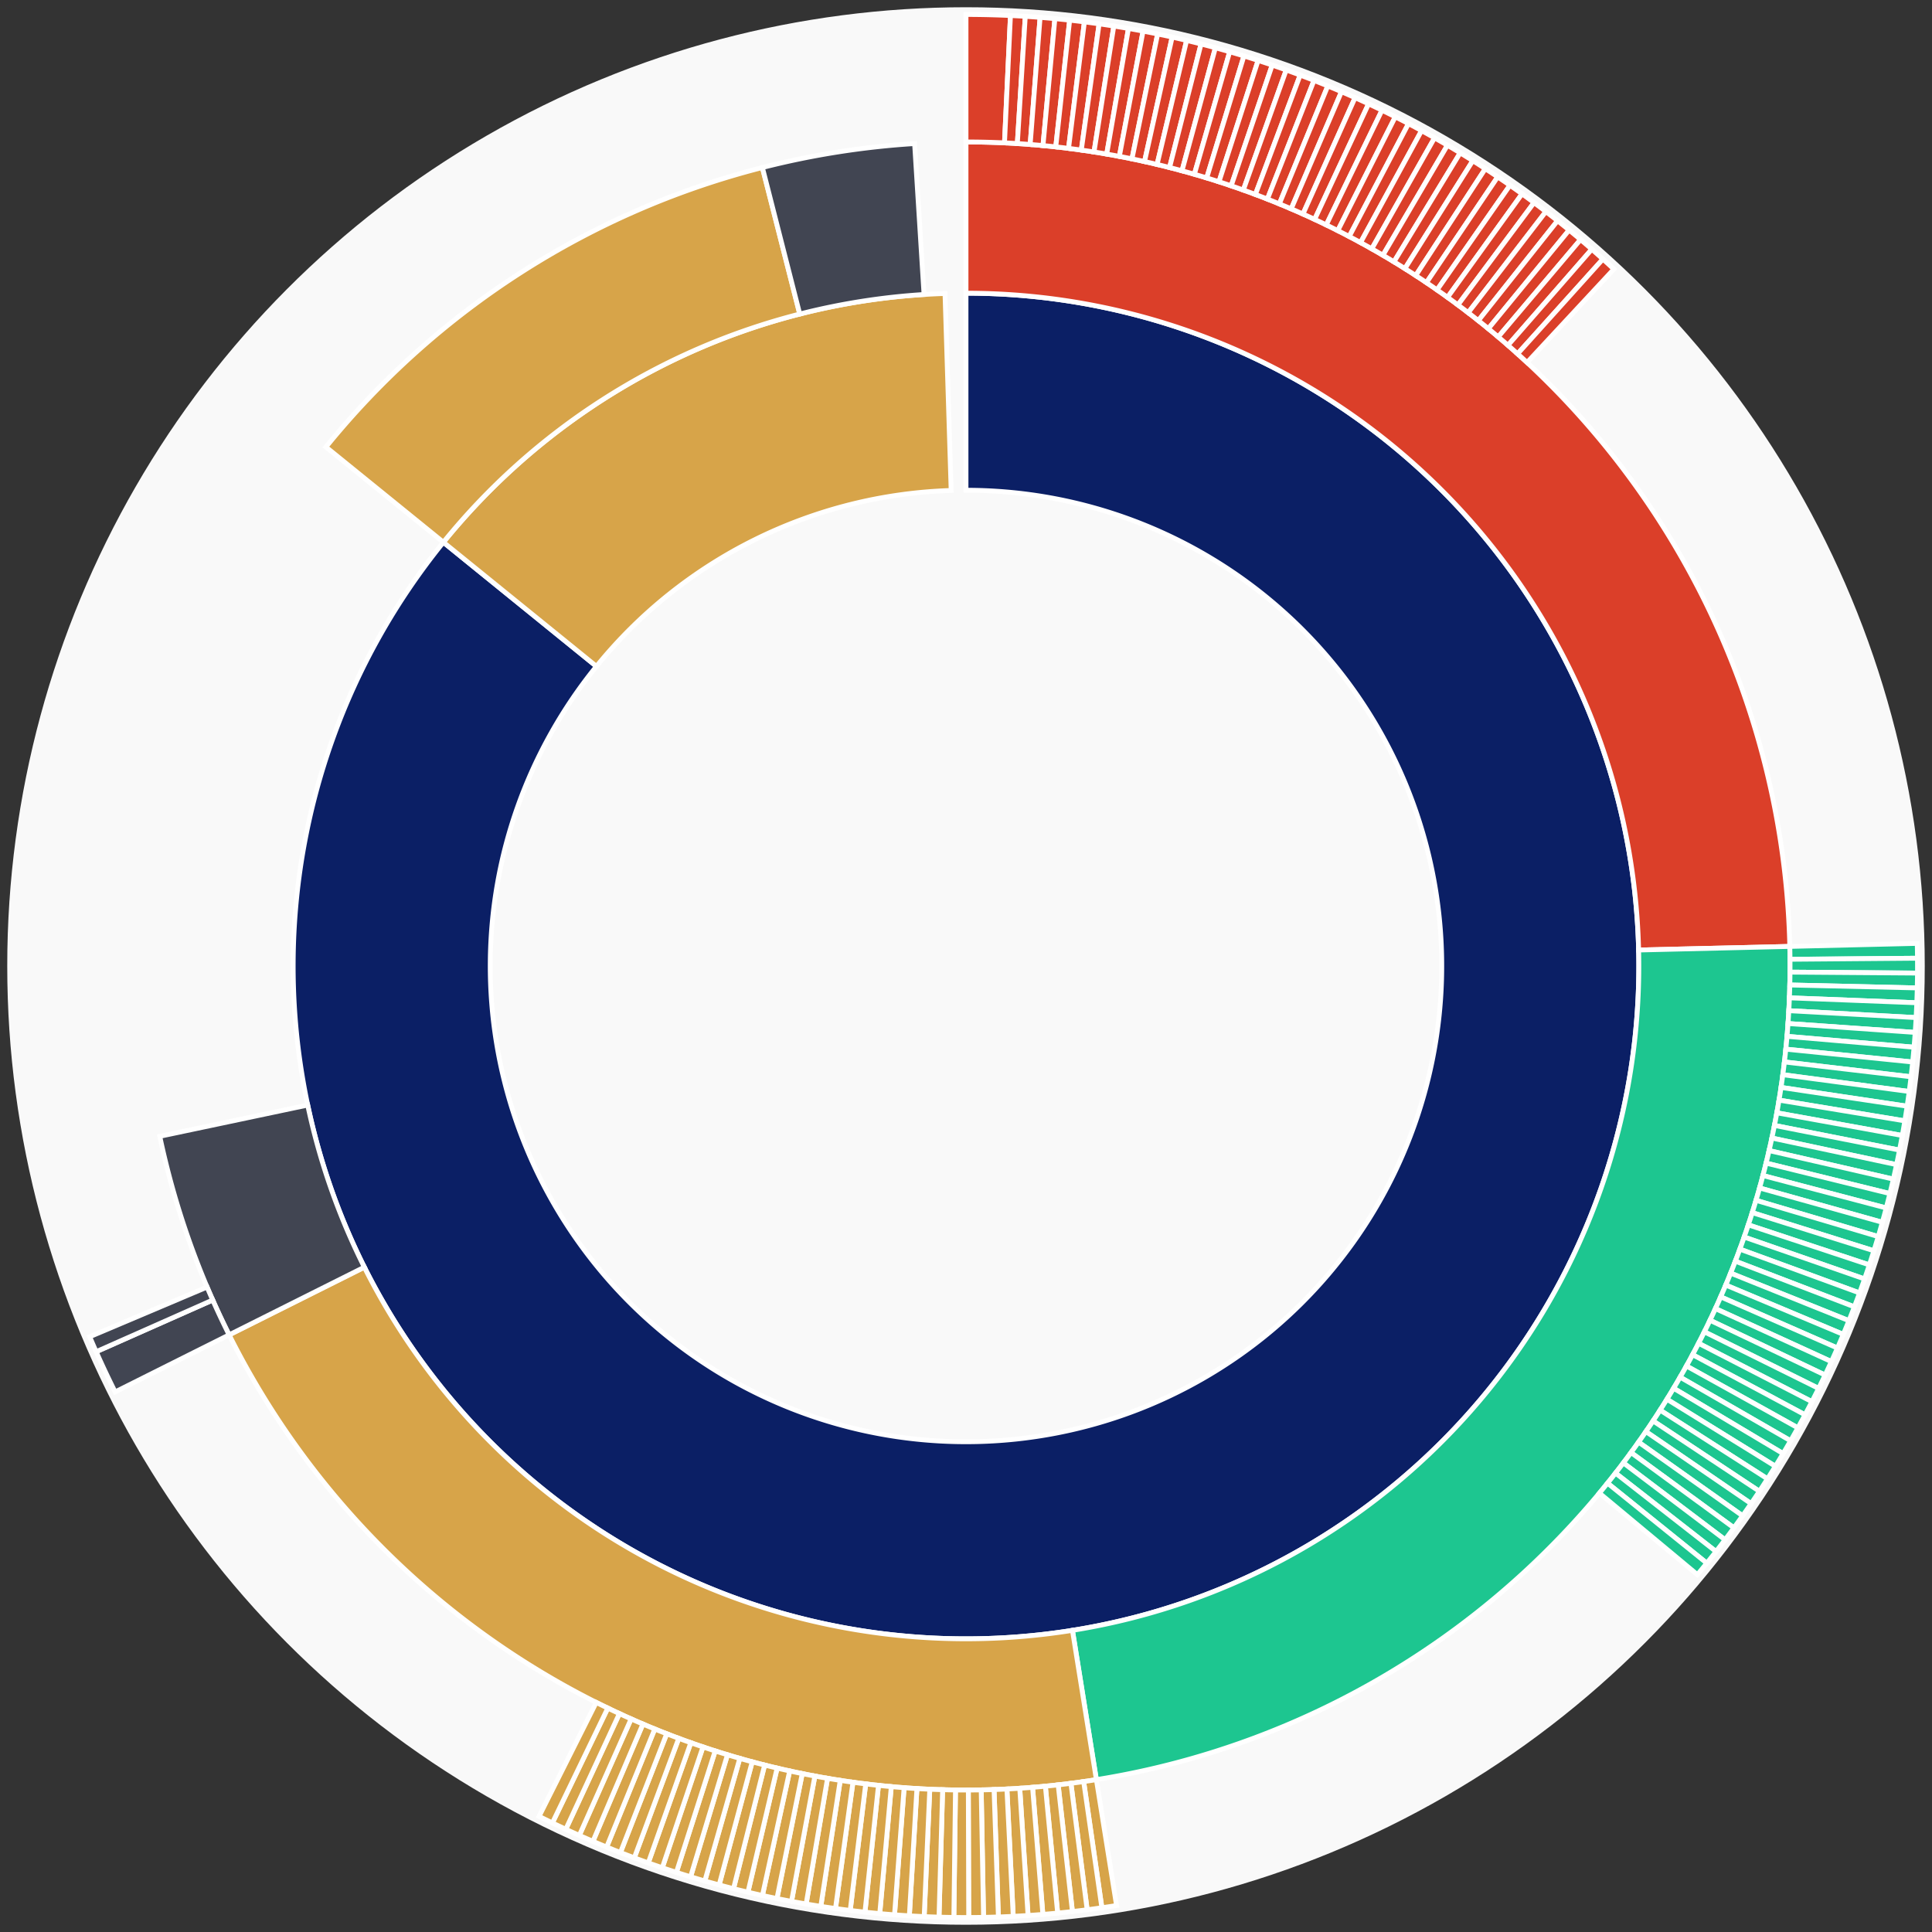 <svg xmlns="http://www.w3.org/2000/svg" width="400" height="400" id="block-7824873"><rect width="100%" height="100%" fill="#333333" stroke="none"/><g id="burst-container" transform="translate(200,200)"><circle r="197" style="fill: #f9f9f9; stroke: #f9f9f9; stroke-width: 3; opacity: 1;" id="circle-base"></circle><path display="none" d="M6.031385485800715e-15,-98.5A98.5,98.5,0,1,1,-6.031385485800715e-15,98.5A98.5,98.5,0,1,1,6.031385485800715e-15,-98.5Z" fill-rule="evenodd" id="p-type-root" style="stroke: #fff; opacity: 1;"></path><path d="M8.529667153919608e-15,-139.3A139.3,139.3,0,1,1,-108.201,-87.732L-76.51,-62.036A98.5,98.5,0,1,0,6.031385485800715e-15,-98.5Z" fill-rule="evenodd" style="fill: #0B1F65; stroke: #fff; opacity: 1;" id="p-type-data"></path><path d="M-108.201,-87.732A139.3,139.3,0,0,1,-4.347,-139.232L-3.074,-98.452A98.5,98.5,0,0,0,-76.51,-62.036Z" fill-rule="evenodd" style="fill: #D7A449; stroke: #fff; opacity: 1;" id="p-type-value"></path><path d="M1.0446666101440332e-14,-170.607A170.607,170.607,0,0,1,170.559,-4.054L139.261,-3.31A139.3,139.3,0,0,0,8.529667153919608e-15,-139.3Z" fill-rule="evenodd" style="fill: #DB3F29; stroke: #fff; opacity: 1;" id="p-type-functions"></path><path d="M170.559,-4.054A170.607,170.607,0,0,1,26.995,168.458L22.041,137.545A139.3,139.3,0,0,0,139.261,-3.31Z" fill-rule="evenodd" style="fill: #1DC690; stroke: #fff; opacity: 1;" id="p-type-logs"></path><path d="M26.995,168.458A170.607,170.607,0,0,1,-152.559,76.37L-124.564,62.356A139.3,139.3,0,0,0,22.041,137.545Z" fill-rule="evenodd" style="fill: #D7A449; stroke: #fff; opacity: 1;" id="p-type-tokenTransfers"></path><path d="M-152.559,76.37A170.607,170.607,0,0,1,-166.923,35.261L-136.292,28.791A139.3,139.3,0,0,0,-124.564,62.356Z" fill-rule="evenodd" style="fill: #414552; stroke: #fff; opacity: 1;" id="p-type-ether"></path><path d="M-132.519,-107.45A170.607,170.607,0,0,1,-42.156,-165.317L-34.42,-134.981A139.3,139.3,0,0,0,-108.201,-87.732Z" fill-rule="evenodd" style="fill: #D7A449; stroke: #fff; opacity: 1;" id="p-type-tokenTransfers"></path><path d="M-42.156,-165.317A170.607,170.607,0,0,1,-10.642,-170.275L-8.69,-139.029A139.3,139.3,0,0,0,-34.42,-134.981Z" fill-rule="evenodd" style="fill: #414552; stroke: #fff; opacity: 1;" id="p-type-ether"></path><path d="M1.206277097160143e-14,-197A197,197,0,0,1,9.205,-196.785L7.972,-170.421A170.607,170.607,0,0,0,1.0446666101440332e-14,-170.607Z" fill-rule="evenodd" style="fill: #DB3F29; stroke: #fff; opacity: 1;" id="p-type-functions"></path><path d="M9.205,-196.785A197,197,0,0,1,12.274,-196.617L10.63,-170.276A170.607,170.607,0,0,0,7.972,-170.421Z" fill-rule="evenodd" style="fill: #DB3F29; stroke: #fff; opacity: 1;" id="p-type-functions"></path><path d="M12.274,-196.617A197,197,0,0,1,15.341,-196.402L13.286,-170.089A170.607,170.607,0,0,0,10.63,-170.276Z" fill-rule="evenodd" style="fill: #DB3F29; stroke: #fff; opacity: 1;" id="p-type-functions"></path><path d="M15.341,-196.402A197,197,0,0,1,18.404,-196.138L15.938,-169.861A170.607,170.607,0,0,0,13.286,-170.089Z" fill-rule="evenodd" style="fill: #DB3F29; stroke: #fff; opacity: 1;" id="p-type-functions"></path><path d="M18.404,-196.138A197,197,0,0,1,21.462,-195.827L18.587,-169.592A170.607,170.607,0,0,0,15.938,-169.861Z" fill-rule="evenodd" style="fill: #DB3F29; stroke: #fff; opacity: 1;" id="p-type-functions"></path><path d="M21.462,-195.827A197,197,0,0,1,24.515,-195.469L21.231,-169.281A170.607,170.607,0,0,0,18.587,-169.592Z" fill-rule="evenodd" style="fill: #DB3F29; stroke: #fff; opacity: 1;" id="p-type-functions"></path><path d="M24.515,-195.469A197,197,0,0,1,27.563,-195.062L23.87,-168.929A170.607,170.607,0,0,0,21.231,-169.281Z" fill-rule="evenodd" style="fill: #DB3F29; stroke: #fff; opacity: 1;" id="p-type-functions"></path><path d="M27.563,-195.062A197,197,0,0,1,30.603,-194.608L26.503,-168.536A170.607,170.607,0,0,0,23.87,-168.929Z" fill-rule="evenodd" style="fill: #DB3F29; stroke: #fff; opacity: 1;" id="p-type-functions"></path><path d="M30.603,-194.608A197,197,0,0,1,33.636,-194.107L29.13,-168.102A170.607,170.607,0,0,0,26.503,-168.536Z" fill-rule="evenodd" style="fill: #DB3F29; stroke: #fff; opacity: 1;" id="p-type-functions"></path><path d="M33.636,-194.107A197,197,0,0,1,36.661,-193.559L31.749,-167.627A170.607,170.607,0,0,0,29.13,-168.102Z" fill-rule="evenodd" style="fill: #DB3F29; stroke: #fff; opacity: 1;" id="p-type-functions"></path><path d="M36.661,-193.559A197,197,0,0,1,39.677,-192.963L34.361,-167.111A170.607,170.607,0,0,0,31.749,-167.627Z" fill-rule="evenodd" style="fill: #DB3F29; stroke: #fff; opacity: 1;" id="p-type-functions"></path><path d="M39.677,-192.963A197,197,0,0,1,42.683,-192.32L36.965,-166.554A170.607,170.607,0,0,0,34.361,-167.111Z" fill-rule="evenodd" style="fill: #DB3F29; stroke: #fff; opacity: 1;" id="p-type-functions"></path><path d="M42.683,-192.32A197,197,0,0,1,45.679,-191.631L39.559,-165.957A170.607,170.607,0,0,0,36.965,-166.554Z" fill-rule="evenodd" style="fill: #DB3F29; stroke: #fff; opacity: 1;" id="p-type-functions"></path><path d="M45.679,-191.631A197,197,0,0,1,48.664,-190.895L42.144,-165.32A170.607,170.607,0,0,0,39.559,-165.957Z" fill-rule="evenodd" style="fill: #DB3F29; stroke: #fff; opacity: 1;" id="p-type-functions"></path><path d="M48.664,-190.895A197,197,0,0,1,51.637,-190.112L44.719,-164.642A170.607,170.607,0,0,0,42.144,-165.32Z" fill-rule="evenodd" style="fill: #DB3F29; stroke: #fff; opacity: 1;" id="p-type-functions"></path><path d="M51.637,-190.112A197,197,0,0,1,54.597,-189.283L47.282,-163.924A170.607,170.607,0,0,0,44.719,-164.642Z" fill-rule="evenodd" style="fill: #DB3F29; stroke: #fff; opacity: 1;" id="p-type-functions"></path><path d="M54.597,-189.283A197,197,0,0,1,57.544,-188.408L49.835,-163.166A170.607,170.607,0,0,0,47.282,-163.924Z" fill-rule="evenodd" style="fill: #DB3F29; stroke: #fff; opacity: 1;" id="p-type-functions"></path><path d="M57.544,-188.408A197,197,0,0,1,60.477,-187.487L52.375,-162.369A170.607,170.607,0,0,0,49.835,-163.166Z" fill-rule="evenodd" style="fill: #DB3F29; stroke: #fff; opacity: 1;" id="p-type-functions"></path><path d="M60.477,-187.487A197,197,0,0,1,63.395,-186.521L54.902,-161.532A170.607,170.607,0,0,0,52.375,-162.369Z" fill-rule="evenodd" style="fill: #DB3F29; stroke: #fff; opacity: 1;" id="p-type-functions"></path><path d="M63.395,-186.521A197,197,0,0,1,66.298,-185.509L57.416,-160.655A170.607,170.607,0,0,0,54.902,-161.532Z" fill-rule="evenodd" style="fill: #DB3F29; stroke: #fff; opacity: 1;" id="p-type-functions"></path><path d="M66.298,-185.509A197,197,0,0,1,69.185,-184.452L59.916,-159.74A170.607,170.607,0,0,0,57.416,-160.655Z" fill-rule="evenodd" style="fill: #DB3F29; stroke: #fff; opacity: 1;" id="p-type-functions"></path><path d="M69.185,-184.452A197,197,0,0,1,72.055,-183.35L62.401,-158.786A170.607,170.607,0,0,0,59.916,-159.74Z" fill-rule="evenodd" style="fill: #DB3F29; stroke: #fff; opacity: 1;" id="p-type-functions"></path><path d="M72.055,-183.35A197,197,0,0,1,74.907,-182.203L64.871,-157.792A170.607,170.607,0,0,0,62.401,-158.786Z" fill-rule="evenodd" style="fill: #DB3F29; stroke: #fff; opacity: 1;" id="p-type-functions"></path><path d="M74.907,-182.203A197,197,0,0,1,77.741,-181.012L67.326,-156.761A170.607,170.607,0,0,0,64.871,-157.792Z" fill-rule="evenodd" style="fill: #DB3F29; stroke: #fff; opacity: 1;" id="p-type-functions"></path><path d="M77.741,-181.012A197,197,0,0,1,80.556,-179.777L69.764,-155.691A170.607,170.607,0,0,0,67.326,-156.761Z" fill-rule="evenodd" style="fill: #DB3F29; stroke: #fff; opacity: 1;" id="p-type-functions"></path><path d="M80.556,-179.777A197,197,0,0,1,83.352,-178.498L72.185,-154.584A170.607,170.607,0,0,0,69.764,-155.691Z" fill-rule="evenodd" style="fill: #DB3F29; stroke: #fff; opacity: 1;" id="p-type-functions"></path><path d="M83.352,-178.498A197,197,0,0,1,86.127,-177.176L74.588,-153.439A170.607,170.607,0,0,0,72.185,-154.584Z" fill-rule="evenodd" style="fill: #DB3F29; stroke: #fff; opacity: 1;" id="p-type-functions"></path><path d="M86.127,-177.176A197,197,0,0,1,88.881,-175.81L76.973,-152.256A170.607,170.607,0,0,0,74.588,-153.439Z" fill-rule="evenodd" style="fill: #DB3F29; stroke: #fff; opacity: 1;" id="p-type-functions"></path><path d="M88.881,-175.81A197,197,0,0,1,91.614,-174.402L79.34,-151.036A170.607,170.607,0,0,0,76.973,-152.256Z" fill-rule="evenodd" style="fill: #DB3F29; stroke: #fff; opacity: 1;" id="p-type-functions"></path><path d="M91.614,-174.402A197,197,0,0,1,94.324,-172.951L81.687,-149.78A170.607,170.607,0,0,0,79.34,-151.036Z" fill-rule="evenodd" style="fill: #DB3F29; stroke: #fff; opacity: 1;" id="p-type-functions"></path><path d="M94.324,-172.951A197,197,0,0,1,97.011,-171.458L84.014,-148.487A170.607,170.607,0,0,0,81.687,-149.78Z" fill-rule="evenodd" style="fill: #DB3F29; stroke: #fff; opacity: 1;" id="p-type-functions"></path><path d="M97.011,-171.458A197,197,0,0,1,99.675,-169.923L86.321,-147.158A170.607,170.607,0,0,0,84.014,-148.487Z" fill-rule="evenodd" style="fill: #DB3F29; stroke: #fff; opacity: 1;" id="p-type-functions"></path><path d="M99.675,-169.923A197,197,0,0,1,102.314,-168.347L88.607,-145.793A170.607,170.607,0,0,0,86.321,-147.158Z" fill-rule="evenodd" style="fill: #DB3F29; stroke: #fff; opacity: 1;" id="p-type-functions"></path><path d="M102.314,-168.347A197,197,0,0,1,104.929,-166.73L90.871,-144.393A170.607,170.607,0,0,0,88.607,-145.793Z" fill-rule="evenodd" style="fill: #DB3F29; stroke: #fff; opacity: 1;" id="p-type-functions"></path><path d="M104.929,-166.73A197,197,0,0,1,107.518,-165.072L93.113,-142.957A170.607,170.607,0,0,0,90.871,-144.393Z" fill-rule="evenodd" style="fill: #DB3F29; stroke: #fff; opacity: 1;" id="p-type-functions"></path><path d="M107.518,-165.072A197,197,0,0,1,110.081,-163.375L95.333,-141.487A170.607,170.607,0,0,0,93.113,-142.957Z" fill-rule="evenodd" style="fill: #DB3F29; stroke: #fff; opacity: 1;" id="p-type-functions"></path><path d="M110.081,-163.375A197,197,0,0,1,112.617,-161.637L97.529,-139.982A170.607,170.607,0,0,0,95.333,-141.487Z" fill-rule="evenodd" style="fill: #DB3F29; stroke: #fff; opacity: 1;" id="p-type-functions"></path><path d="M112.617,-161.637A197,197,0,0,1,115.125,-159.86L99.701,-138.443A170.607,170.607,0,0,0,97.529,-139.982Z" fill-rule="evenodd" style="fill: #DB3F29; stroke: #fff; opacity: 1;" id="p-type-functions"></path><path d="M115.125,-159.86A197,197,0,0,1,117.606,-158.044L101.849,-136.87A170.607,170.607,0,0,0,99.701,-138.443Z" fill-rule="evenodd" style="fill: #DB3F29; stroke: #fff; opacity: 1;" id="p-type-functions"></path><path d="M117.606,-158.044A197,197,0,0,1,120.057,-156.19L103.973,-135.264A170.607,170.607,0,0,0,101.849,-136.87Z" fill-rule="evenodd" style="fill: #DB3F29; stroke: #fff; opacity: 1;" id="p-type-functions"></path><path d="M120.057,-156.19A197,197,0,0,1,122.48,-154.297L106.071,-133.625A170.607,170.607,0,0,0,103.973,-135.264Z" fill-rule="evenodd" style="fill: #DB3F29; stroke: #fff; opacity: 1;" id="p-type-functions"></path><path d="M122.48,-154.297A197,197,0,0,1,124.873,-152.367L108.143,-131.954A170.607,170.607,0,0,0,106.071,-133.625Z" fill-rule="evenodd" style="fill: #DB3F29; stroke: #fff; opacity: 1;" id="p-type-functions"></path><path d="M124.873,-152.367A197,197,0,0,1,127.235,-150.4L110.189,-130.25A170.607,170.607,0,0,0,108.143,-131.954Z" fill-rule="evenodd" style="fill: #DB3F29; stroke: #fff; opacity: 1;" id="p-type-functions"></path><path d="M127.235,-150.4A197,197,0,0,1,129.567,-148.396L112.208,-128.515A170.607,170.607,0,0,0,110.189,-130.25Z" fill-rule="evenodd" style="fill: #DB3F29; stroke: #fff; opacity: 1;" id="p-type-functions"></path><path d="M129.567,-148.396A197,197,0,0,1,131.867,-146.356L114.2,-126.748A170.607,170.607,0,0,0,112.208,-128.515Z" fill-rule="evenodd" style="fill: #DB3F29; stroke: #fff; opacity: 1;" id="p-type-functions"></path><path d="M131.867,-146.356A197,197,0,0,1,134.134,-144.281L116.164,-124.951A170.607,170.607,0,0,0,114.2,-126.748Z" fill-rule="evenodd" style="fill: #DB3F29; stroke: #fff; opacity: 1;" id="p-type-functions"></path><path d="M196.944,-4.682A197,197,0,0,1,196.993,-1.608L170.601,-1.392A170.607,170.607,0,0,0,170.559,-4.054Z" fill-rule="evenodd" style="fill: #1DC690; stroke: #fff; opacity: 1;" id="p-type-logs"></path><path d="M196.993,-1.608A197,197,0,0,1,196.995,1.466L170.602,1.27A170.607,170.607,0,0,0,170.601,-1.392Z" fill-rule="evenodd" style="fill: #1DC690; stroke: #fff; opacity: 1;" id="p-type-logs"></path><path d="M196.995,1.466A197,197,0,0,1,196.948,4.54L170.562,3.932A170.607,170.607,0,0,0,170.602,1.27Z" fill-rule="evenodd" style="fill: #1DC690; stroke: #fff; opacity: 1;" id="p-type-logs"></path><path d="M196.948,4.54A197,197,0,0,1,196.853,7.613L170.48,6.593A170.607,170.607,0,0,0,170.562,3.932Z" fill-rule="evenodd" style="fill: #1DC690; stroke: #fff; opacity: 1;" id="p-type-logs"></path><path d="M196.853,7.613A197,197,0,0,1,196.71,10.684L170.356,9.252A170.607,170.607,0,0,0,170.48,6.593Z" fill-rule="evenodd" style="fill: #1DC690; stroke: #fff; opacity: 1;" id="p-type-logs"></path><path d="M196.71,10.684A197,197,0,0,1,196.519,13.752L170.191,11.91A170.607,170.607,0,0,0,170.356,9.252Z" fill-rule="evenodd" style="fill: #1DC690; stroke: #fff; opacity: 1;" id="p-type-logs"></path><path d="M196.519,13.752A197,197,0,0,1,196.281,16.817L169.984,14.564A170.607,170.607,0,0,0,170.191,11.91Z" fill-rule="evenodd" style="fill: #1DC690; stroke: #fff; opacity: 1;" id="p-type-logs"></path><path d="M196.281,16.817A197,197,0,0,1,195.995,19.878L169.736,17.215A170.607,170.607,0,0,0,169.984,14.564Z" fill-rule="evenodd" style="fill: #1DC690; stroke: #fff; opacity: 1;" id="p-type-logs"></path><path d="M195.995,19.878A197,197,0,0,1,195.661,22.934L169.447,19.861A170.607,170.607,0,0,0,169.736,17.215Z" fill-rule="evenodd" style="fill: #1DC690; stroke: #fff; opacity: 1;" id="p-type-logs"></path><path d="M195.661,22.934A197,197,0,0,1,195.279,25.984L169.116,22.503A170.607,170.607,0,0,0,169.447,19.861Z" fill-rule="evenodd" style="fill: #1DC690; stroke: #fff; opacity: 1;" id="p-type-logs"></path><path d="M195.279,25.984A197,197,0,0,1,194.85,29.028L168.745,25.139A170.607,170.607,0,0,0,169.116,22.503Z" fill-rule="evenodd" style="fill: #1DC690; stroke: #fff; opacity: 1;" id="p-type-logs"></path><path d="M194.85,29.028A197,197,0,0,1,194.373,32.065L168.332,27.769A170.607,170.607,0,0,0,168.745,25.139Z" fill-rule="evenodd" style="fill: #1DC690; stroke: #fff; opacity: 1;" id="p-type-logs"></path><path d="M194.373,32.065A197,197,0,0,1,193.849,35.094L167.878,30.393A170.607,170.607,0,0,0,168.332,27.769Z" fill-rule="evenodd" style="fill: #1DC690; stroke: #fff; opacity: 1;" id="p-type-logs"></path><path d="M193.849,35.094A197,197,0,0,1,193.278,38.115L167.383,33.008A170.607,170.607,0,0,0,167.878,30.393Z" fill-rule="evenodd" style="fill: #1DC690; stroke: #fff; opacity: 1;" id="p-type-logs"></path><path d="M193.278,38.115A197,197,0,0,1,192.659,41.126L166.848,35.616A170.607,170.607,0,0,0,167.383,33.008Z" fill-rule="evenodd" style="fill: #1DC690; stroke: #fff; opacity: 1;" id="p-type-logs"></path><path d="M192.659,41.126A197,197,0,0,1,191.994,44.128L166.272,38.216A170.607,170.607,0,0,0,166.848,35.616Z" fill-rule="evenodd" style="fill: #1DC690; stroke: #fff; opacity: 1;" id="p-type-logs"></path><path d="M191.994,44.128A197,197,0,0,1,191.282,47.118L165.655,40.806A170.607,170.607,0,0,0,166.272,38.216Z" fill-rule="evenodd" style="fill: #1DC690; stroke: #fff; opacity: 1;" id="p-type-logs"></path><path d="M191.282,47.118A197,197,0,0,1,190.524,50.097L164.998,43.386A170.607,170.607,0,0,0,165.655,40.806Z" fill-rule="evenodd" style="fill: #1DC690; stroke: #fff; opacity: 1;" id="p-type-logs"></path><path d="M190.524,50.097A197,197,0,0,1,189.719,53.064L164.301,45.955A170.607,170.607,0,0,0,164.998,43.386Z" fill-rule="evenodd" style="fill: #1DC690; stroke: #fff; opacity: 1;" id="p-type-logs"></path><path d="M189.719,53.064A197,197,0,0,1,188.868,56.018L163.564,48.513A170.607,170.607,0,0,0,164.301,45.955Z" fill-rule="evenodd" style="fill: #1DC690; stroke: #fff; opacity: 1;" id="p-type-logs"></path><path d="M188.868,56.018A197,197,0,0,1,187.97,58.959L162.787,51.06A170.607,170.607,0,0,0,163.564,48.513Z" fill-rule="evenodd" style="fill: #1DC690; stroke: #fff; opacity: 1;" id="p-type-logs"></path><path d="M187.97,58.959A197,197,0,0,1,187.028,61.885L161.971,53.594A170.607,170.607,0,0,0,162.787,51.06Z" fill-rule="evenodd" style="fill: #1DC690; stroke: #fff; opacity: 1;" id="p-type-logs"></path><path d="M187.028,61.885A197,197,0,0,1,186.039,64.795L161.115,56.115A170.607,170.607,0,0,0,161.971,53.594Z" fill-rule="evenodd" style="fill: #1DC690; stroke: #fff; opacity: 1;" id="p-type-logs"></path><path d="M186.039,64.795A197,197,0,0,1,185.005,67.691L160.219,58.622A170.607,170.607,0,0,0,161.115,56.115Z" fill-rule="evenodd" style="fill: #1DC690; stroke: #fff; opacity: 1;" id="p-type-logs"></path><path d="M185.005,67.691A197,197,0,0,1,183.927,70.569L159.285,61.115A170.607,170.607,0,0,0,160.219,58.622Z" fill-rule="evenodd" style="fill: #1DC690; stroke: #fff; opacity: 1;" id="p-type-logs"></path><path d="M183.927,70.569A197,197,0,0,1,182.803,73.431L158.312,63.593A170.607,170.607,0,0,0,159.285,61.115Z" fill-rule="evenodd" style="fill: #1DC690; stroke: #fff; opacity: 1;" id="p-type-logs"></path><path d="M182.803,73.431A197,197,0,0,1,181.635,76.274L157.3,66.056A170.607,170.607,0,0,0,158.312,63.593Z" fill-rule="evenodd" style="fill: #1DC690; stroke: #fff; opacity: 1;" id="p-type-logs"></path><path d="M181.635,76.274A197,197,0,0,1,180.423,79.099L156.25,68.502A170.607,170.607,0,0,0,157.3,66.056Z" fill-rule="evenodd" style="fill: #1DC690; stroke: #fff; opacity: 1;" id="p-type-logs"></path><path d="M180.423,79.099A197,197,0,0,1,179.166,81.905L155.163,70.932A170.607,170.607,0,0,0,156.25,68.502Z" fill-rule="evenodd" style="fill: #1DC690; stroke: #fff; opacity: 1;" id="p-type-logs"></path><path d="M179.166,81.905A197,197,0,0,1,177.866,84.691L154.037,73.345A170.607,170.607,0,0,0,155.163,70.932Z" fill-rule="evenodd" style="fill: #1DC690; stroke: #fff; opacity: 1;" id="p-type-logs"></path><path d="M177.866,84.691A197,197,0,0,1,176.523,87.456L152.874,75.739A170.607,170.607,0,0,0,154.037,73.345Z" fill-rule="evenodd" style="fill: #1DC690; stroke: #fff; opacity: 1;" id="p-type-logs"></path><path d="M176.523,87.456A197,197,0,0,1,175.137,90.2L151.673,78.116A170.607,170.607,0,0,0,152.874,75.739Z" fill-rule="evenodd" style="fill: #1DC690; stroke: #fff; opacity: 1;" id="p-type-logs"></path><path d="M175.137,90.2A197,197,0,0,1,173.708,92.922L150.436,80.473A170.607,170.607,0,0,0,151.673,78.116Z" fill-rule="evenodd" style="fill: #1DC690; stroke: #fff; opacity: 1;" id="p-type-logs"></path><path d="M173.708,92.922A197,197,0,0,1,172.237,95.621L149.162,82.81A170.607,170.607,0,0,0,150.436,80.473Z" fill-rule="evenodd" style="fill: #1DC690; stroke: #fff; opacity: 1;" id="p-type-logs"></path><path d="M172.237,95.621A197,197,0,0,1,170.724,98.297L147.851,85.128A170.607,170.607,0,0,0,149.162,82.81Z" fill-rule="evenodd" style="fill: #1DC690; stroke: #fff; opacity: 1;" id="p-type-logs"></path><path d="M170.724,98.297A197,197,0,0,1,169.169,100.949L146.505,87.425A170.607,170.607,0,0,0,147.851,85.128Z" fill-rule="evenodd" style="fill: #1DC690; stroke: #fff; opacity: 1;" id="p-type-logs"></path><path d="M169.169,100.949A197,197,0,0,1,167.573,103.577L145.123,89.7A170.607,170.607,0,0,0,146.505,87.425Z" fill-rule="evenodd" style="fill: #1DC690; stroke: #fff; opacity: 1;" id="p-type-logs"></path><path d="M167.573,103.577A197,197,0,0,1,165.937,106.179L143.705,91.954A170.607,170.607,0,0,0,145.123,89.7Z" fill-rule="evenodd" style="fill: #1DC690; stroke: #fff; opacity: 1;" id="p-type-logs"></path><path d="M165.937,106.179A197,197,0,0,1,164.26,108.756L142.253,94.185A170.607,170.607,0,0,0,143.705,91.954Z" fill-rule="evenodd" style="fill: #1DC690; stroke: #fff; opacity: 1;" id="p-type-logs"></path><path d="M164.26,108.756A197,197,0,0,1,162.543,111.306L140.766,96.393A170.607,170.607,0,0,0,142.253,94.185Z" fill-rule="evenodd" style="fill: #1DC690; stroke: #fff; opacity: 1;" id="p-type-logs"></path><path d="M162.543,111.306A197,197,0,0,1,160.786,113.828L139.245,98.578A170.607,170.607,0,0,0,140.766,96.393Z" fill-rule="evenodd" style="fill: #1DC690; stroke: #fff; opacity: 1;" id="p-type-logs"></path><path d="M160.786,113.828A197,197,0,0,1,158.99,116.323L137.689,100.739A170.607,170.607,0,0,0,139.245,98.578Z" fill-rule="evenodd" style="fill: #1DC690; stroke: #fff; opacity: 1;" id="p-type-logs"></path><path d="M158.99,116.323A197,197,0,0,1,157.156,118.79L136.101,102.875A170.607,170.607,0,0,0,137.689,100.739Z" fill-rule="evenodd" style="fill: #1DC690; stroke: #fff; opacity: 1;" id="p-type-logs"></path><path d="M157.156,118.79A197,197,0,0,1,155.283,121.228L134.479,104.987A170.607,170.607,0,0,0,136.101,102.875Z" fill-rule="evenodd" style="fill: #1DC690; stroke: #fff; opacity: 1;" id="p-type-logs"></path><path d="M155.283,121.228A197,197,0,0,1,153.372,123.636L132.824,107.072A170.607,170.607,0,0,0,134.479,104.987Z" fill-rule="evenodd" style="fill: #1DC690; stroke: #fff; opacity: 1;" id="p-type-logs"></path><path d="M153.372,123.636A197,197,0,0,1,151.424,126.015L131.137,109.132A170.607,170.607,0,0,0,132.824,107.072Z" fill-rule="evenodd" style="fill: #1DC690; stroke: #fff; opacity: 1;" id="p-type-logs"></path><path d="M31.171,194.518A197,197,0,0,1,28.132,194.981L24.363,168.859A170.607,170.607,0,0,0,26.995,168.458Z" fill-rule="evenodd" style="fill: #D7A449; stroke: #fff; opacity: 1;" id="p-type-tokenTransfers"></path><path d="M28.132,194.981A197,197,0,0,1,25.086,195.396L21.725,169.218A170.607,170.607,0,0,0,24.363,168.859Z" fill-rule="evenodd" style="fill: #D7A449; stroke: #fff; opacity: 1;" id="p-type-tokenTransfers"></path><path d="M25.086,195.396A197,197,0,0,1,22.034,195.764L19.082,169.537A170.607,170.607,0,0,0,21.725,169.218Z" fill-rule="evenodd" style="fill: #D7A449; stroke: #fff; opacity: 1;" id="p-type-tokenTransfers"></path><path d="M22.034,195.764A197,197,0,0,1,18.976,196.084L16.434,169.814A170.607,170.607,0,0,0,19.082,169.537Z" fill-rule="evenodd" style="fill: #D7A449; stroke: #fff; opacity: 1;" id="p-type-tokenTransfers"></path><path d="M18.976,196.084A197,197,0,0,1,15.914,196.356L13.782,170.049A170.607,170.607,0,0,0,16.434,169.814Z" fill-rule="evenodd" style="fill: #D7A449; stroke: #fff; opacity: 1;" id="p-type-tokenTransfers"></path><path d="M15.914,196.356A197,197,0,0,1,12.848,196.581L11.127,170.244A170.607,170.607,0,0,0,13.782,170.049Z" fill-rule="evenodd" style="fill: #D7A449; stroke: #fff; opacity: 1;" id="p-type-tokenTransfers"></path><path d="M12.848,196.581A197,197,0,0,1,9.779,196.757L8.469,170.397A170.607,170.607,0,0,0,11.127,170.244Z" fill-rule="evenodd" style="fill: #D7A449; stroke: #fff; opacity: 1;" id="p-type-tokenTransfers"></path><path d="M9.779,196.757A197,197,0,0,1,6.708,196.886L5.809,170.508A170.607,170.607,0,0,0,8.469,170.397Z" fill-rule="evenodd" style="fill: #D7A449; stroke: #fff; opacity: 1;" id="p-type-tokenTransfers"></path><path d="M6.708,196.886A197,197,0,0,1,3.634,196.966L3.148,170.578A170.607,170.607,0,0,0,5.809,170.508Z" fill-rule="evenodd" style="fill: #D7A449; stroke: #fff; opacity: 1;" id="p-type-tokenTransfers"></path><path d="M3.634,196.966A197,197,0,0,1,0.56,196.999L0.485,170.606A170.607,170.607,0,0,0,3.148,170.578Z" fill-rule="evenodd" style="fill: #D7A449; stroke: #fff; opacity: 1;" id="p-type-tokenTransfers"></path><path d="M0.56,196.999A197,197,0,0,1,-2.514,196.984L-2.177,170.593A170.607,170.607,0,0,0,0.485,170.606Z" fill-rule="evenodd" style="fill: #D7A449; stroke: #fff; opacity: 1;" id="p-type-tokenTransfers"></path><path d="M-2.514,196.984A197,197,0,0,1,-5.587,196.921L-4.839,170.538A170.607,170.607,0,0,0,-2.177,170.593Z" fill-rule="evenodd" style="fill: #D7A449; stroke: #fff; opacity: 1;" id="p-type-tokenTransfers"></path><path d="M-5.587,196.921A197,197,0,0,1,-8.659,196.81L-7.499,170.442A170.607,170.607,0,0,0,-4.839,170.538Z" fill-rule="evenodd" style="fill: #D7A449; stroke: #fff; opacity: 1;" id="p-type-tokenTransfers"></path><path d="M-8.659,196.81A197,197,0,0,1,-11.729,196.651L-10.158,170.304A170.607,170.607,0,0,0,-7.499,170.442Z" fill-rule="evenodd" style="fill: #D7A449; stroke: #fff; opacity: 1;" id="p-type-tokenTransfers"></path><path d="M-11.729,196.651A197,197,0,0,1,-14.797,196.444L-12.814,170.125A170.607,170.607,0,0,0,-10.158,170.304Z" fill-rule="evenodd" style="fill: #D7A449; stroke: #fff; opacity: 1;" id="p-type-tokenTransfers"></path><path d="M-14.797,196.444A197,197,0,0,1,-17.86,196.189L-15.467,169.904A170.607,170.607,0,0,0,-12.814,170.125Z" fill-rule="evenodd" style="fill: #D7A449; stroke: #fff; opacity: 1;" id="p-type-tokenTransfers"></path><path d="M-17.86,196.189A197,197,0,0,1,-20.919,195.886L-18.117,169.642A170.607,170.607,0,0,0,-15.467,169.904Z" fill-rule="evenodd" style="fill: #D7A449; stroke: #fff; opacity: 1;" id="p-type-tokenTransfers"></path><path d="M-20.919,195.886A197,197,0,0,1,-23.974,195.536L-20.762,169.339A170.607,170.607,0,0,0,-18.117,169.642Z" fill-rule="evenodd" style="fill: #D7A449; stroke: #fff; opacity: 1;" id="p-type-tokenTransfers"></path><path d="M-23.974,195.536A197,197,0,0,1,-27.022,195.138L-23.402,168.994A170.607,170.607,0,0,0,-20.762,169.339Z" fill-rule="evenodd" style="fill: #D7A449; stroke: #fff; opacity: 1;" id="p-type-tokenTransfers"></path><path d="M-27.022,195.138A197,197,0,0,1,-30.064,194.693L-26.036,168.609A170.607,170.607,0,0,0,-23.402,168.994Z" fill-rule="evenodd" style="fill: #D7A449; stroke: #fff; opacity: 1;" id="p-type-tokenTransfers"></path><path d="M-30.064,194.693A197,197,0,0,1,-33.098,194.2L-28.664,168.182A170.607,170.607,0,0,0,-26.036,168.609Z" fill-rule="evenodd" style="fill: #D7A449; stroke: #fff; opacity: 1;" id="p-type-tokenTransfers"></path><path d="M-33.098,194.2A197,197,0,0,1,-36.124,193.66L-31.285,167.714A170.607,170.607,0,0,0,-28.664,168.182Z" fill-rule="evenodd" style="fill: #D7A449; stroke: #fff; opacity: 1;" id="p-type-tokenTransfers"></path><path d="M-36.124,193.66A197,197,0,0,1,-39.142,193.072L-33.898,167.206A170.607,170.607,0,0,0,-31.285,167.714Z" fill-rule="evenodd" style="fill: #D7A449; stroke: #fff; opacity: 1;" id="p-type-tokenTransfers"></path><path d="M-39.142,193.072A197,197,0,0,1,-42.15,192.438L-36.503,166.656A170.607,170.607,0,0,0,-33.898,167.206Z" fill-rule="evenodd" style="fill: #D7A449; stroke: #fff; opacity: 1;" id="p-type-tokenTransfers"></path><path d="M-42.15,192.438A197,197,0,0,1,-45.148,191.757L-39.099,166.066A170.607,170.607,0,0,0,-36.503,166.656Z" fill-rule="evenodd" style="fill: #D7A449; stroke: #fff; opacity: 1;" id="p-type-tokenTransfers"></path><path d="M-45.148,191.757A197,197,0,0,1,-48.134,191.029L-41.686,165.436A170.607,170.607,0,0,0,-39.099,166.066Z" fill-rule="evenodd" style="fill: #D7A449; stroke: #fff; opacity: 1;" id="p-type-tokenTransfers"></path><path d="M-48.134,191.029A197,197,0,0,1,-51.109,190.255L-44.262,164.765A170.607,170.607,0,0,0,-41.686,165.436Z" fill-rule="evenodd" style="fill: #D7A449; stroke: #fff; opacity: 1;" id="p-type-tokenTransfers"></path><path d="M-51.109,190.255A197,197,0,0,1,-54.072,189.434L-46.828,164.055A170.607,170.607,0,0,0,-44.262,164.765Z" fill-rule="evenodd" style="fill: #D7A449; stroke: #fff; opacity: 1;" id="p-type-tokenTransfers"></path><path d="M-54.072,189.434A197,197,0,0,1,-57.021,188.567L-49.382,163.304A170.607,170.607,0,0,0,-46.828,164.055Z" fill-rule="evenodd" style="fill: #D7A449; stroke: #fff; opacity: 1;" id="p-type-tokenTransfers"></path><path d="M-57.021,188.567A197,197,0,0,1,-59.957,187.654L-51.924,162.513A170.607,170.607,0,0,0,-49.382,163.304Z" fill-rule="evenodd" style="fill: #D7A449; stroke: #fff; opacity: 1;" id="p-type-tokenTransfers"></path><path d="M-59.957,187.654A197,197,0,0,1,-62.878,186.696L-54.454,161.683A170.607,170.607,0,0,0,-51.924,162.513Z" fill-rule="evenodd" style="fill: #D7A449; stroke: #fff; opacity: 1;" id="p-type-tokenTransfers"></path><path d="M-62.878,186.696A197,197,0,0,1,-65.784,185.692L-56.97,160.814A170.607,170.607,0,0,0,-54.454,161.683Z" fill-rule="evenodd" style="fill: #D7A449; stroke: #fff; opacity: 1;" id="p-type-tokenTransfers"></path><path d="M-65.784,185.692A197,197,0,0,1,-68.673,184.643L-59.473,159.905A170.607,170.607,0,0,0,-56.97,160.814Z" fill-rule="evenodd" style="fill: #D7A449; stroke: #fff; opacity: 1;" id="p-type-tokenTransfers"></path><path d="M-68.673,184.643A197,197,0,0,1,-71.546,183.549L-61.961,158.958A170.607,170.607,0,0,0,-59.473,159.905Z" fill-rule="evenodd" style="fill: #D7A449; stroke: #fff; opacity: 1;" id="p-type-tokenTransfers"></path><path d="M-71.546,183.549A197,197,0,0,1,-74.402,182.41L-64.434,157.972A170.607,170.607,0,0,0,-61.961,158.958Z" fill-rule="evenodd" style="fill: #D7A449; stroke: #fff; opacity: 1;" id="p-type-tokenTransfers"></path><path d="M-74.402,182.41A197,197,0,0,1,-77.239,181.227L-66.891,156.947A170.607,170.607,0,0,0,-64.434,157.972Z" fill-rule="evenodd" style="fill: #D7A449; stroke: #fff; opacity: 1;" id="p-type-tokenTransfers"></path><path d="M-77.239,181.227A197,197,0,0,1,-80.057,179.999L-69.332,155.884A170.607,170.607,0,0,0,-66.891,156.947Z" fill-rule="evenodd" style="fill: #D7A449; stroke: #fff; opacity: 1;" id="p-type-tokenTransfers"></path><path d="M-80.057,179.999A197,197,0,0,1,-82.856,178.728L-71.756,154.783A170.607,170.607,0,0,0,-69.332,155.884Z" fill-rule="evenodd" style="fill: #D7A449; stroke: #fff; opacity: 1;" id="p-type-tokenTransfers"></path><path d="M-82.856,178.728A197,197,0,0,1,-85.635,177.414L-74.162,153.645A170.607,170.607,0,0,0,-71.756,154.783Z" fill-rule="evenodd" style="fill: #D7A449; stroke: #fff; opacity: 1;" id="p-type-tokenTransfers"></path><path d="M-85.635,177.414A197,197,0,0,1,-88.393,176.056L-76.551,152.469A170.607,170.607,0,0,0,-74.162,153.645Z" fill-rule="evenodd" style="fill: #D7A449; stroke: #fff; opacity: 1;" id="p-type-tokenTransfers"></path><path d="M-176.16,88.184A197,197,0,0,1,-180.088,79.857L-155.961,69.158A170.607,170.607,0,0,0,-152.559,76.37Z" fill-rule="evenodd" style="fill: #414552; stroke: #fff; opacity: 1;" id="p-type-ether"></path><path d="M-180.088,79.857A197,197,0,0,1,-181.432,76.756L-157.125,66.473A170.607,170.607,0,0,0,-155.961,69.158Z" fill-rule="evenodd" style="fill: #414552; stroke: #fff; opacity: 1;" id="p-type-ether"></path></g></svg>